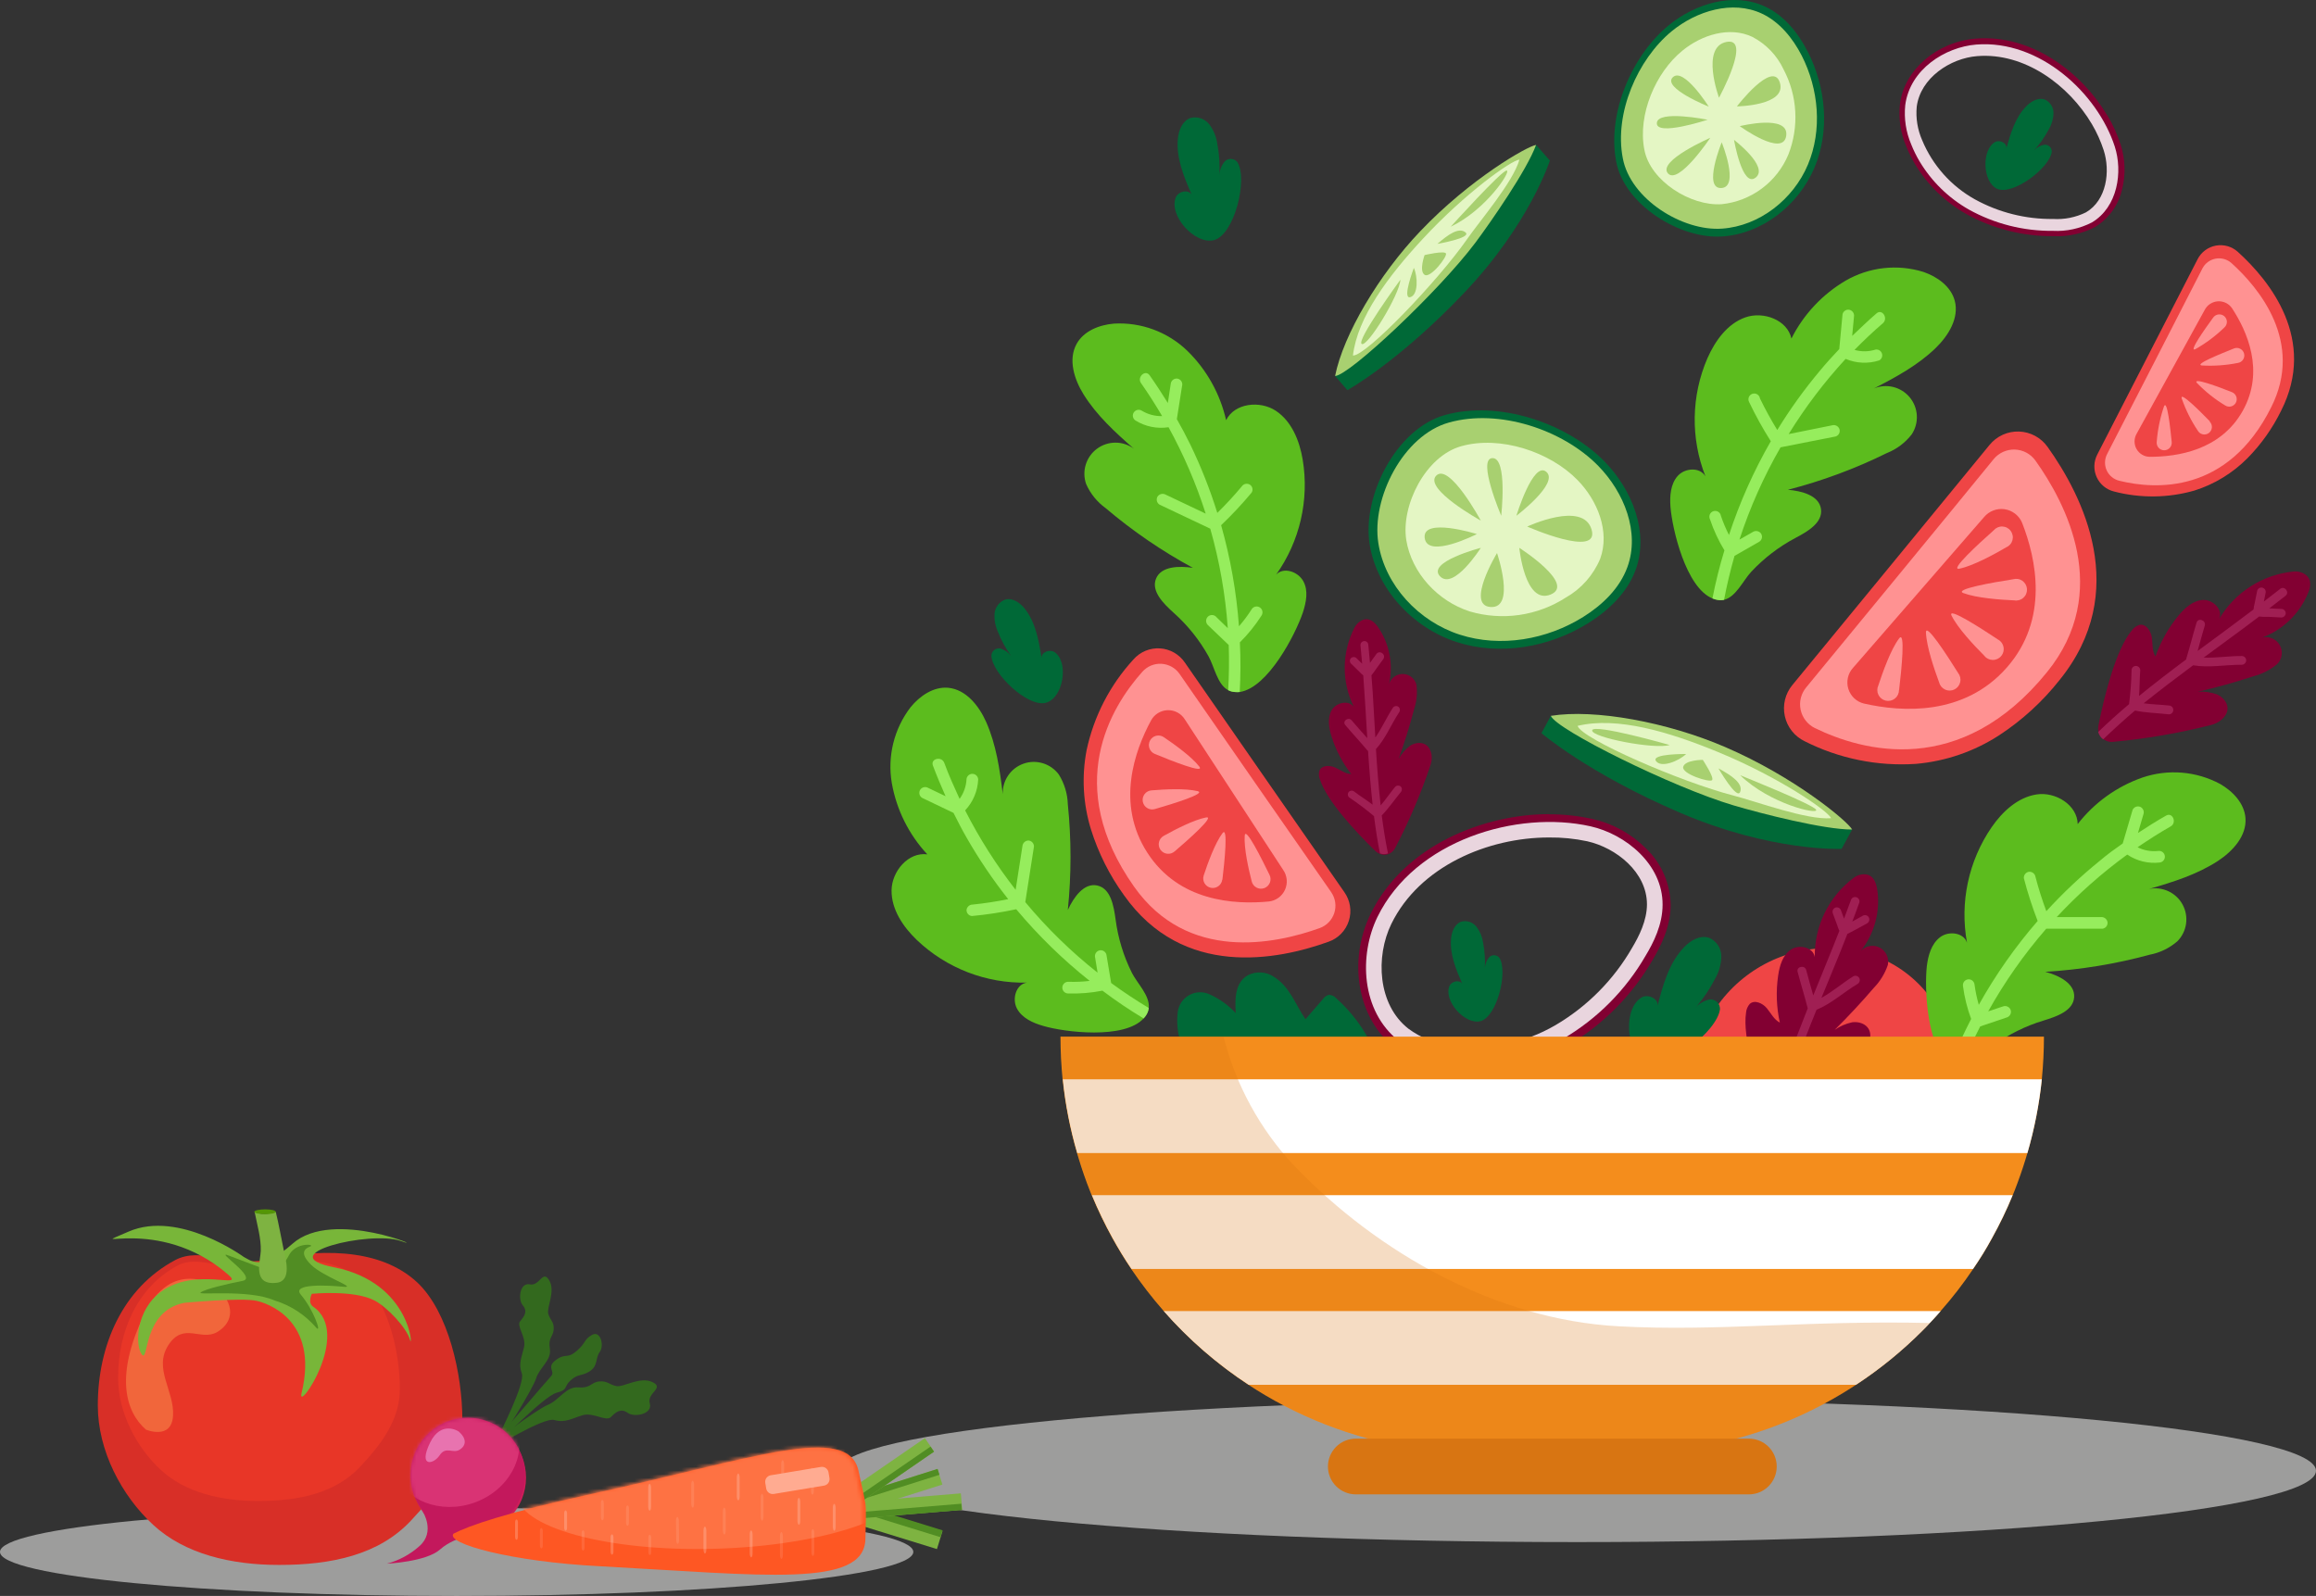 <svg width="637" height="439" viewBox="0 0 637 439" fill="none" xmlns="http://www.w3.org/2000/svg">
<rect x="0" y="0" width="637" height="439" fill="#333333" stroke="none"/>
<g clip-path="url(#clip0_730_986)">
<path d="M433.768 424.189C546.01 424.189 637 415.405 637 404.569C637 393.734 546.01 384.95 433.768 384.95C321.526 384.95 230.536 393.734 230.536 404.569C230.536 415.405 321.526 424.189 433.768 424.189Z" fill="#9D9D9C"/>
<path d="M465.773 303.472C464.907 297.072 465.701 290.558 468.079 284.555C470.457 278.551 474.338 273.261 479.349 269.193C484.36 265.124 490.333 262.414 496.693 261.323C503.054 260.232 509.588 260.797 515.667 262.964C527.603 267.234 537.451 279.298 535.824 291.9" fill="#EF4545"/>
<path d="M451.688 274.267C453.478 273.46 456.164 274.73 455.895 276.671C457.387 270.907 459.058 264.875 463.176 260.56C464.997 258.664 467.653 257.096 470.174 258.007C471.151 258.45 471.98 259.167 472.559 260.07C473.139 260.973 473.445 262.025 473.442 263.098C473.394 265.251 472.804 267.357 471.726 269.22C470.261 272.094 468.442 274.773 466.31 277.193C467.335 276.051 468.691 275.258 470.189 274.924C470.558 274.883 470.932 274.922 471.284 275.038C471.637 275.154 471.961 275.344 472.234 275.596C472.507 275.848 472.722 276.156 472.866 276.498C473.011 276.841 473.08 277.21 473.069 277.581C472.338 283.748 458.581 294.498 452.657 291.885C447.092 289.437 446.331 277.148 451.688 274.267Z" fill="#006937"/>
<path d="M332.025 299.306C328.648 295.536 326.106 291.094 324.565 286.271C323.832 283.712 323.614 281.032 323.924 278.388C324.044 277.435 324.384 276.524 324.915 275.725C325.446 274.926 326.154 274.26 326.985 273.78C327.815 273.3 328.746 273.019 329.703 272.958C330.66 272.898 331.618 273.059 332.503 273.431C335.297 274.66 337.811 276.449 339.889 278.686C339.62 274.819 339.65 270.205 343.275 268.235C344.377 267.68 345.605 267.426 346.836 267.496C348.067 267.567 349.257 267.961 350.288 268.638C354.764 271.37 356.256 276.297 359.061 280.359L363.881 274.804C364.261 274.239 364.834 273.83 365.492 273.655C365.881 273.661 366.264 273.749 366.616 273.914C366.968 274.078 367.282 274.316 367.536 274.61C373.743 280.169 378.167 287.442 380.248 295.513" fill="#006937"/>
<path d="M519.233 265.443C518.436 267.792 517.126 269.934 515.398 271.713C511.986 275.695 508.395 279.552 504.626 283.285C506.067 282.288 507.689 281.583 509.4 281.21C512.086 280.821 515.368 282.464 514.16 286.465C513.815 287.526 513.222 288.489 512.429 289.272C506.049 295.795 499.175 301.815 491.869 307.279C491.219 307.76 490.438 308.031 489.631 308.055H489.213C488.379 307.971 487.599 307.602 487.004 307.01C486.574 306.585 486.234 306.077 486.005 305.517C483.021 297.559 479.246 285.122 480.231 278.641C480.287 277.711 480.655 276.828 481.275 276.133C482.633 274.953 484.796 275.954 485.945 277.328C487.094 278.701 487.915 280.463 489.526 281.284C488.597 277.047 488.44 272.677 489.064 268.384C489.451 265.681 490.302 262.755 492.57 261.217C494.838 259.679 498.732 260.56 499.135 263.263C499.077 259.066 500.005 254.915 501.845 251.144C503.685 247.373 506.386 244.088 509.728 241.553C510.648 240.816 511.804 240.439 512.981 240.493C515.294 240.687 515.965 242.732 516.308 244.584C516.763 247.565 516.6 250.607 515.83 253.523C515.06 256.438 513.699 259.164 511.832 261.531C512.484 260.839 513.344 260.38 514.281 260.224C515.218 260.069 516.18 260.225 517.02 260.669C517.86 261.113 518.531 261.82 518.931 262.682C519.33 263.544 519.436 264.514 519.233 265.443Z" fill="#820032"/>
<path d="M513.518 254.005L510.534 255.633L509.042 256.424L508.117 256.887L506.147 261.874C504.447 266.085 502.701 270.28 500.97 274.491C504.059 272.774 506.774 270.4 509.803 268.518C510.093 268.384 510.423 268.368 510.724 268.474C511.025 268.58 511.273 268.799 511.414 269.086C511.541 269.376 511.553 269.704 511.448 270.004C511.343 270.303 511.128 270.551 510.847 270.698C507.058 272.953 503.745 276.073 499.627 277.761C497.464 283.076 495.375 288.421 493.495 293.841C495.673 292.886 497.747 291.661 499.896 290.661C500.183 290.535 500.508 290.525 500.802 290.634C501.096 290.743 501.337 290.962 501.472 291.245C501.608 291.528 501.628 291.853 501.529 292.151C501.43 292.448 501.219 292.696 500.94 292.841C498.105 294.155 495.435 295.738 492.495 296.798C491.252 300.53 490.138 304.308 489.153 308.13C488.319 308.045 487.539 307.677 486.945 307.085C487.9 303.397 488.989 299.769 490.197 296.141C488.902 293.267 487.453 290.466 485.856 287.749C485.716 287.462 485.696 287.131 485.799 286.829C485.903 286.527 486.122 286.278 486.408 286.137C486.697 286.002 487.028 285.987 487.329 286.093C487.63 286.199 487.877 286.418 488.019 286.704C489.049 288.765 490.332 290.721 491.361 292.796C493.182 287.63 495.151 282.509 497.18 277.432C497.18 277.432 497.18 277.342 497.18 277.283C496.33 273.938 495.285 270.654 494.42 267.324C494.032 265.831 496.419 265.368 496.792 266.861C497.389 269.19 498.075 271.49 498.732 273.819C501.134 267.846 503.581 261.993 505.909 256.051C505.662 255.536 505.458 255.002 505.297 254.453L504.133 251.318C504.006 251.027 503.994 250.699 504.1 250.4C504.205 250.101 504.419 249.853 504.7 249.705C504.987 249.572 505.316 249.556 505.614 249.662C505.913 249.768 506.158 249.988 506.297 250.273C506.61 251.079 506.894 251.885 507.192 252.691C507.863 250.945 508.52 249.183 509.147 247.421C509.28 247.154 509.507 246.946 509.784 246.837C510.061 246.727 510.368 246.724 510.648 246.828C510.927 246.931 511.158 247.135 511.297 247.398C511.436 247.662 511.472 247.968 511.399 248.257C510.788 250.004 510.116 251.751 509.46 253.498L512.444 251.841C512.731 251.707 513.06 251.691 513.358 251.797C513.657 251.903 513.902 252.123 514.04 252.408C514.17 252.691 514.188 253.013 514.091 253.309C513.995 253.605 513.79 253.854 513.518 254.005Z" fill="#A01F53"/>
<path d="M314.539 280.15C314.853 279.819 315.128 279.453 315.359 279.06C315.686 278.513 315.889 277.901 315.956 277.268C316.329 273.893 312.778 270.504 311.316 267.593C309.021 262.993 307.508 258.043 306.84 252.945C306.332 249.198 305.512 244.405 301.811 243.584C298.111 242.762 295.306 246.853 293.695 250.303C294.687 240.633 294.687 230.887 293.695 221.217C293.605 218.33 292.755 215.518 291.233 213.065C290.148 211.589 288.618 210.501 286.868 209.961C285.119 209.421 283.243 209.457 281.515 210.064C279.788 210.671 278.301 211.816 277.273 213.332C276.245 214.848 275.73 216.654 275.805 218.485C274.999 211.691 274 204.868 271.254 198.627C269.255 194.147 265.719 189.668 260.81 189.19C256.766 188.832 253.007 191.4 250.44 194.55C248.189 197.491 246.569 200.866 245.683 204.464C244.798 208.061 244.665 211.803 245.293 215.454C246.597 222.777 249.985 229.569 255.051 235.013C249.843 234.297 245.278 239.657 245.218 244.912C245.158 250.168 248.381 254.931 252.171 258.574C260.314 266.328 271.192 270.542 282.43 270.295C279.446 270.728 278.297 274.774 279.699 277.417C281.102 280.06 284.086 281.389 286.951 282.21C292.785 283.942 309.212 285.973 314.539 280.15Z" fill="#5CBC1E"/>
<path d="M314.539 280.15C314.853 279.819 315.128 279.453 315.359 279.06C315.686 278.513 315.889 277.901 315.956 277.268C312.405 275.138 308.958 272.848 305.616 270.4C305.168 267.802 304.751 265.219 304.318 262.621C304.269 262.416 304.18 262.223 304.057 262.052C303.933 261.881 303.777 261.737 303.598 261.627C303.418 261.516 303.219 261.443 303.011 261.41C302.803 261.376 302.591 261.385 302.386 261.434C302.181 261.483 301.988 261.572 301.817 261.695C301.647 261.819 301.503 261.975 301.393 262.155C301.282 262.334 301.209 262.534 301.176 262.742C301.142 262.95 301.151 263.162 301.2 263.367C301.423 264.756 301.662 266.174 301.886 267.563C294.603 261.799 287.938 255.294 281.997 248.152C282.788 243.061 283.593 237.97 284.384 232.863C284.393 232.449 284.244 232.046 283.967 231.738C283.689 231.43 283.305 231.24 282.892 231.206C282.478 231.203 282.078 231.355 281.77 231.631C281.461 231.907 281.265 232.287 281.221 232.699C280.609 236.715 279.983 240.747 279.341 244.763C274.025 237.942 269.373 230.628 265.45 222.919C267.632 220.601 268.908 217.575 269.046 214.394C269.025 213.991 268.855 213.611 268.568 213.328C268.281 213.046 267.899 212.88 267.497 212.865C267.094 212.85 266.701 212.987 266.394 213.248C266.087 213.508 265.889 213.874 265.838 214.274C265.75 216.248 265.086 218.153 263.928 219.754C262.436 216.499 260.944 213.214 259.721 209.855C259.005 207.929 255.871 208.66 256.587 210.586C257.662 213.438 258.84 216.245 260.079 219.022L255.304 216.738C254.938 216.519 254.502 216.451 254.087 216.549C253.672 216.646 253.311 216.901 253.081 217.26C252.861 217.625 252.793 218.062 252.894 218.476C252.995 218.89 253.255 219.248 253.618 219.47L262.257 223.606C263.421 225.95 264.615 228.265 265.928 230.534C269.298 236.406 273.098 242.021 277.297 247.331C274.061 247.993 270.795 248.491 267.509 248.824C267.095 248.822 266.695 248.973 266.387 249.249C266.078 249.525 265.882 249.906 265.838 250.318C265.825 250.733 265.974 251.137 266.252 251.446C266.53 251.755 266.916 251.944 267.33 251.975C271.422 251.593 275.487 250.97 279.505 250.109C285.555 257.345 292.324 263.949 299.708 269.817C297.812 270.045 295.902 270.13 293.993 270.071C293.771 270.044 293.545 270.063 293.331 270.127C293.116 270.192 292.918 270.3 292.748 270.446C292.578 270.592 292.44 270.771 292.343 270.973C292.246 271.175 292.192 271.395 292.185 271.619C292.177 271.843 292.217 272.066 292.3 272.274C292.384 272.482 292.51 272.67 292.67 272.826C292.831 272.983 293.022 273.104 293.231 273.182C293.441 273.261 293.665 273.294 293.889 273.281C297.016 273.374 300.144 273.113 303.214 272.505C306.852 275.25 310.632 277.802 314.539 280.15Z" fill="#96ED5D"/>
<path d="M470.995 164.614C471.41 164.795 471.846 164.925 472.293 165.002C472.918 165.13 473.563 165.13 474.188 165.002C477.485 164.181 479.44 159.672 481.648 157.298C485.159 153.541 489.268 150.393 493.808 147.981C497.165 146.219 501.373 143.785 500.851 140.023C500.329 136.26 495.539 135.051 491.749 134.722C501.155 132.303 510.286 128.916 518.994 124.614C521.679 123.547 524.029 121.779 525.798 119.493C526.814 117.961 527.311 116.143 527.214 114.308C527.117 112.472 526.432 110.716 525.26 109.301C524.088 107.885 522.492 106.885 520.708 106.448C518.923 106.011 517.046 106.161 515.353 106.876C521.426 103.77 527.499 100.47 532.393 95.737C535.929 92.303 538.913 87.436 537.63 82.688C536.57 78.776 532.855 76.118 529.035 74.804C525.497 73.704 521.77 73.348 518.088 73.759C514.406 74.171 510.848 75.34 507.64 77.193C501.236 80.954 496.055 86.487 492.719 93.124C491.6 87.988 485.005 85.554 480.052 87.301C475.098 89.048 471.741 93.737 469.607 98.559C465.146 108.888 464.953 120.564 469.07 131.034C467.578 128.421 463.43 128.69 461.446 130.915C459.461 133.14 459.238 136.409 459.446 139.381C459.924 145.502 463.684 161.628 470.995 164.614Z" fill="#5CBC1E"/>
<path d="M470.995 164.614C471.41 164.795 471.846 164.925 472.293 165.002C472.918 165.13 473.563 165.13 474.188 165.002C474.964 160.931 475.924 156.899 477.067 152.908C479.335 151.594 481.613 150.29 483.901 148.996C484.256 148.761 484.504 148.396 484.59 147.979C484.677 147.562 484.595 147.128 484.363 146.771C484.119 146.424 483.75 146.183 483.334 146.1C482.917 146.017 482.485 146.097 482.125 146.323L478.425 148.429C481.309 139.6 485.099 131.093 489.735 123.046L504.894 120.06C505.299 119.927 505.635 119.638 505.828 119.257C506.021 118.877 506.055 118.435 505.924 118.029C505.781 117.631 505.491 117.302 505.114 117.11C504.736 116.919 504.3 116.879 503.894 116.999L491.958 119.403C496.508 112.024 501.754 105.099 507.625 98.723C510.554 99.963 513.831 100.111 516.86 99.142C517.189 98.963 517.445 98.674 517.583 98.326C517.721 97.978 517.732 97.592 517.615 97.237C517.498 96.881 517.259 96.578 516.941 96.38C516.623 96.183 516.246 96.103 515.876 96.155C513.992 96.759 511.972 96.79 510.072 96.245C512.578 93.692 515.189 91.213 517.905 88.884C519.397 87.555 517.681 84.853 516.129 86.196C513.817 88.197 511.653 90.272 509.43 92.393L509.922 87.122C509.999 86.703 509.911 86.272 509.678 85.916C509.444 85.56 509.083 85.308 508.669 85.211C508.252 85.127 507.818 85.212 507.463 85.447C507.108 85.682 506.86 86.048 506.774 86.465L505.879 96.021C504.088 97.917 502.328 99.843 500.657 101.859C496.309 107.03 492.354 112.52 488.825 118.283C487.093 115.468 485.504 112.568 484.065 109.593C484.03 109.363 483.944 109.144 483.815 108.95C483.686 108.757 483.516 108.594 483.318 108.473C483.119 108.352 482.897 108.276 482.666 108.25C482.435 108.224 482.201 108.249 481.98 108.323C481.76 108.397 481.558 108.518 481.389 108.678C481.221 108.838 481.089 109.033 481.003 109.249C480.918 109.465 480.88 109.698 480.894 109.93C480.907 110.162 480.971 110.389 481.081 110.593C482.853 114.303 484.846 117.903 487.049 121.374C482.344 129.553 478.489 138.193 475.546 147.159C474.677 145.459 473.934 143.698 473.322 141.889C473.287 141.659 473.201 141.44 473.072 141.246C472.943 141.053 472.774 140.89 472.575 140.769C472.377 140.648 472.154 140.571 471.923 140.545C471.692 140.519 471.458 140.544 471.237 140.618C471.017 140.692 470.815 140.813 470.647 140.973C470.478 141.133 470.346 141.328 470.26 141.545C470.175 141.761 470.137 141.993 470.151 142.226C470.164 142.458 470.228 142.684 470.338 142.889C471.331 145.861 472.658 148.712 474.292 151.385C472.963 155.734 471.863 160.15 470.995 164.614Z" fill="#96ED5D"/>
<path d="M340.978 190.355C340.526 190.4 340.071 190.4 339.62 190.355C338.984 190.317 338.363 190.144 337.8 189.847C334.816 188.264 333.995 183.412 332.413 180.56C329.918 176.073 326.691 172.036 322.864 168.615C320.044 166.077 316.553 162.643 317.955 159.179C319.358 155.715 324.326 155.64 328.086 156.193C319.542 151.565 311.501 146.061 304.094 139.769C301.753 138.079 299.905 135.796 298.738 133.154C298.131 131.428 298.094 129.552 298.631 127.803C299.168 126.054 300.251 124.523 301.722 123.435C303.193 122.347 304.974 121.76 306.802 121.76C308.631 121.76 310.412 122.347 311.883 123.434C306.735 118.955 301.647 114.282 298.037 108.503C295.44 104.323 293.725 98.873 296.127 94.573C298.096 91.034 302.334 89.362 306.377 89.018C310.072 88.805 313.771 89.357 317.243 90.642C320.714 91.927 323.883 93.916 326.55 96.484C331.877 101.685 335.587 108.317 337.233 115.581C339.56 110.862 346.558 110.101 350.93 113.012C355.301 115.924 357.435 121.269 358.3 126.45C360.133 137.551 357.499 148.926 350.974 158.089C352.974 155.894 356.943 157.178 358.435 159.821C359.927 162.464 359.255 165.689 358.33 168.526C356.316 174.483 348.751 189.205 340.978 190.355Z" fill="#5CBC1E"/>
<path d="M340.978 190.355C340.526 190.4 340.071 190.4 339.62 190.355C338.984 190.317 338.363 190.144 337.8 189.847C338.038 185.711 338.098 181.56 337.949 177.424L332.249 171.975C332.085 171.823 331.954 171.639 331.865 171.434C331.775 171.23 331.729 171.008 331.73 170.785C331.731 170.561 331.778 170.34 331.868 170.136C331.959 169.931 332.091 169.748 332.256 169.598C332.421 169.447 332.615 169.332 332.827 169.261C333.039 169.19 333.263 169.163 333.485 169.183C333.708 169.203 333.924 169.269 334.119 169.377C334.315 169.485 334.486 169.632 334.622 169.81L337.695 172.796C337.038 163.531 335.423 154.359 332.876 145.428L318.895 138.798C318.539 138.565 318.287 138.203 318.193 137.788C318.098 137.373 318.168 136.938 318.388 136.573C318.628 136.226 318.989 135.98 319.401 135.886C319.813 135.792 320.244 135.856 320.611 136.066L331.623 141.292C328.991 133.056 325.568 125.096 321.402 117.521C318.256 118.004 315.041 117.354 312.33 115.685C312.152 115.573 311.998 115.428 311.876 115.256C311.754 115.084 311.667 114.89 311.619 114.685C311.524 114.271 311.598 113.836 311.823 113.475C312.049 113.115 312.408 112.859 312.822 112.764C313.236 112.668 313.671 112.742 314.031 112.968C315.72 113.993 317.667 114.511 319.641 114.461C317.821 111.355 315.896 108.339 313.837 105.398C312.644 103.74 315.016 101.545 316.195 103.233C317.955 105.726 319.612 108.279 321.208 110.862C321.462 109.115 321.73 107.368 321.999 105.622C322.037 105.204 322.232 104.818 322.546 104.54C322.859 104.263 323.267 104.115 323.685 104.128C324.102 104.159 324.49 104.351 324.769 104.663C325.047 104.975 325.194 105.383 325.177 105.801C324.699 108.966 324.202 112.131 323.685 115.297C324.968 117.566 326.206 119.866 327.355 122.225C330.305 128.317 332.798 134.621 334.816 141.083C337.173 138.768 339.426 136.335 341.53 133.811C341.765 133.458 342.127 133.208 342.54 133.114C342.954 133.019 343.388 133.087 343.753 133.304C343.931 133.416 344.084 133.562 344.205 133.734C344.326 133.907 344.412 134.101 344.458 134.306C344.504 134.511 344.508 134.724 344.472 134.931C344.435 135.138 344.358 135.336 344.245 135.513C341.625 138.658 338.825 141.65 335.86 144.472C338.433 153.549 340.078 162.864 340.769 172.273C342.028 170.835 343.175 169.303 344.201 167.689C344.304 167.492 344.447 167.318 344.621 167.179C344.794 167.04 344.995 166.938 345.21 166.88C345.425 166.822 345.65 166.81 345.87 166.843C346.09 166.877 346.301 166.955 346.489 167.074C346.677 167.193 346.839 167.35 346.963 167.535C347.088 167.719 347.173 167.928 347.213 168.147C347.253 168.366 347.248 168.591 347.196 168.808C347.145 169.025 347.05 169.229 346.916 169.407C345.229 172.048 343.253 174.492 341.022 176.693C341.247 181.244 341.232 185.805 340.978 190.355Z" fill="#96ED5D"/>
<path d="M536.436 292.722C536.816 292.972 537.221 293.182 537.644 293.349C538.238 293.58 538.873 293.687 539.51 293.662C542.897 293.483 545.672 289.437 548.313 287.525C552.481 284.516 557.12 282.221 562.039 280.732C565.665 279.627 570.261 278.059 570.484 274.267C570.708 270.474 566.217 268.294 562.547 267.324C572.247 266.746 581.862 265.17 591.239 262.621C594.074 262.082 596.716 260.799 598.893 258.903C600.176 257.596 601.005 255.911 601.26 254.097C601.514 252.283 601.18 250.435 600.306 248.825C599.433 247.215 598.066 245.928 596.406 245.154C594.747 244.38 592.884 244.159 591.09 244.524C597.655 242.643 604.25 240.568 609.964 236.865C614.082 234.177 617.961 229.967 617.603 225.054C617.305 221.008 614.172 217.693 610.665 215.663C607.402 213.908 603.813 212.846 600.121 212.543C596.429 212.24 592.715 212.702 589.21 213.901C582.186 216.364 576.021 220.801 571.454 226.682C571.35 221.411 565.337 217.723 560.145 218.53C554.952 219.336 550.745 223.248 547.761 227.578C541.408 236.857 538.984 248.274 541.017 259.336C540.136 256.499 535.929 255.976 533.556 257.843C531.184 259.709 530.333 262.8 529.96 265.756C529.289 271.833 529.901 288.347 536.436 292.722Z" fill="#5CBC1E"/>
<path d="M536.436 292.721C536.816 292.972 537.221 293.182 537.645 293.348C538.238 293.58 538.873 293.687 539.51 293.662C541.002 289.81 542.747 286.032 544.642 282.344L552.103 279.821C552.495 279.659 552.807 279.348 552.972 278.957C553.137 278.566 553.141 278.125 552.983 277.731C552.815 277.34 552.501 277.029 552.109 276.865C551.716 276.7 551.275 276.695 550.879 276.85L546.836 278.208C551.361 270.099 556.711 262.478 562.8 255.469H578.273C578.693 255.413 579.075 255.193 579.335 254.858C579.594 254.522 579.711 254.098 579.661 253.677C579.598 253.258 579.377 252.88 579.044 252.619C578.711 252.358 578.291 252.234 577.87 252.273H565.68C571.578 245.929 578.073 240.169 585.077 235.073C587.704 236.848 590.88 237.621 594.029 237.253C594.45 237.201 594.834 236.984 595.096 236.65C595.358 236.315 595.476 235.89 595.424 235.469C595.373 235.047 595.156 234.663 594.822 234.401C594.487 234.139 594.063 234.021 593.641 234.073C591.678 234.296 589.693 233.944 587.927 233.057C590.911 231.027 593.895 229.101 597.028 227.324C598.804 226.323 597.58 223.337 595.79 224.338C593.149 225.831 590.582 227.458 588.031 229.13C588.538 227.443 589.031 225.741 589.523 224.039C589.674 223.642 589.667 223.202 589.503 222.811C589.339 222.419 589.031 222.105 588.643 221.934C588.25 221.779 587.813 221.782 587.423 221.944C587.034 222.105 586.722 222.412 586.554 222.8C585.659 225.875 584.754 228.946 583.838 232.012C581.72 233.505 579.616 234.998 577.602 236.73C572.334 240.989 567.396 245.641 562.83 250.646C561.681 247.555 560.667 244.39 559.846 241.21C559.783 240.788 559.561 240.407 559.224 240.146C558.888 239.885 558.464 239.763 558.041 239.806C557.624 239.869 557.247 240.09 556.989 240.424C556.73 240.757 556.61 241.178 556.653 241.598C557.691 245.579 558.956 249.497 560.443 253.334C554.271 260.447 548.846 268.177 544.254 276.402C543.723 274.562 543.329 272.686 543.076 270.788C543.022 270.366 542.804 269.983 542.468 269.722C542.132 269.462 541.707 269.346 541.285 269.399C540.864 269.453 540.481 269.671 540.221 270.007C539.96 270.343 539.844 270.769 539.898 271.191C540.302 274.297 541.058 277.348 542.151 280.284C540.062 284.355 538.157 288.501 536.436 292.721Z" fill="#96ED5D"/>
<path d="M563.159 122.911C562.262 121.654 561.088 120.62 559.727 119.89C558.366 119.161 556.856 118.755 555.313 118.704C553.77 118.654 552.236 118.96 550.83 119.599C549.425 120.238 548.185 121.193 547.209 122.389C534.496 137.917 505.043 173.766 492.958 188.458C491.993 189.632 491.307 191.01 490.951 192.488C490.595 193.965 490.579 195.504 490.904 196.989C491.228 198.474 491.885 199.866 492.825 201.06C493.765 202.254 494.963 203.219 496.33 203.882C505.792 208.671 516.366 210.826 526.947 210.123C535.121 209.416 542.996 206.709 549.879 202.24C556.191 198.105 561.794 192.978 566.471 187.055C586.151 162.762 572.842 136.439 563.159 122.911Z" fill="#EF4545"/>
<path d="M548.372 126.256C536.436 140.918 508.535 174.782 496.792 189.071C496.086 189.914 495.581 190.907 495.314 191.974C495.047 193.041 495.026 194.155 495.251 195.231C495.477 196.308 495.943 197.319 496.616 198.189C497.289 199.059 498.15 199.765 499.135 200.254C512.16 206.615 539.226 214.244 563.039 184.86C580.944 162.762 568.261 138.485 559.787 126.629C559.137 125.741 558.294 125.011 557.321 124.497C556.348 123.983 555.27 123.697 554.17 123.661C553.07 123.625 551.977 123.84 550.972 124.289C549.968 124.739 549.079 125.412 548.372 126.256Z" fill="#FF9292"/>
<path d="M545.731 142.203L509.699 183.666C508.99 184.43 508.494 185.367 508.259 186.383C508.025 187.399 508.06 188.459 508.362 189.457C508.663 190.455 509.221 191.357 509.979 192.072C510.737 192.788 511.669 193.292 512.683 193.535C523.127 195.894 540.181 196.984 551.924 183.666C563.666 170.347 560.055 153.684 556.131 143.725C555.71 142.761 555.051 141.92 554.215 141.282C553.379 140.643 552.394 140.228 551.354 140.075C550.313 139.923 549.251 140.038 548.267 140.41C547.284 140.783 546.411 141.399 545.731 142.203Z" fill="#EF4545"/>
<path d="M538.555 185.099C535.571 180.321 529.602 171.079 529.722 174.006C529.871 177.813 531.96 183.979 533.332 187.682C533.439 188.117 533.641 188.522 533.925 188.868C534.208 189.213 534.566 189.491 534.971 189.68C535.376 189.869 535.819 189.964 536.266 189.959C536.713 189.954 537.153 189.848 537.554 189.65C537.954 189.452 538.305 189.166 538.581 188.814C538.856 188.462 539.049 188.052 539.145 187.615C539.242 187.178 539.238 186.725 539.136 186.29C539.034 185.854 538.835 185.447 538.555 185.099Z" fill="#FF9292"/>
<path d="M553.684 159.343C548.134 160.209 537.271 162.105 540.032 163.151C543.598 164.494 550.088 164.972 554.027 165.151C554.47 165.227 554.924 165.201 555.355 165.077C555.787 164.952 556.185 164.731 556.519 164.431C556.854 164.131 557.116 163.76 557.287 163.344C557.458 162.929 557.533 162.48 557.507 162.031C557.48 161.582 557.353 161.146 557.134 160.753C556.915 160.361 556.611 160.023 556.244 159.764C555.876 159.506 555.455 159.334 555.012 159.261C554.569 159.188 554.115 159.216 553.684 159.343Z" fill="#FF9292"/>
<path d="M548.372 145.86C544.165 149.593 536.063 157.029 538.928 156.432C542.658 155.655 548.387 152.55 551.789 150.564C552.204 150.389 552.573 150.123 552.871 149.785C553.168 149.448 553.385 149.047 553.506 148.613C553.627 148.18 553.648 147.725 553.568 147.282C553.489 146.839 553.31 146.42 553.045 146.056C552.781 145.691 552.438 145.392 552.041 145.179C551.645 144.967 551.205 144.847 550.756 144.828C550.306 144.809 549.859 144.892 549.446 145.071C549.033 145.25 548.666 145.52 548.372 145.86Z" fill="#FF9292"/>
<path d="M549.402 175.827C544.717 172.721 535.466 166.764 536.779 169.377C538.48 172.796 542.941 177.544 545.731 180.336C546.002 180.698 546.352 180.994 546.754 181.201C547.156 181.408 547.599 181.521 548.051 181.532C548.503 181.542 548.952 181.45 549.363 181.262C549.774 181.073 550.137 180.794 550.424 180.444C550.711 180.095 550.916 179.685 551.021 179.245C551.127 178.806 551.132 178.348 551.035 177.906C550.938 177.464 550.742 177.05 550.461 176.695C550.181 176.34 549.824 176.053 549.417 175.857L549.402 175.827Z" fill="#FF9292"/>
<path d="M522.336 189.802C522.993 184.218 524.112 173.274 522.336 175.618C520.068 178.604 517.86 184.801 516.622 188.548C516.431 188.954 516.334 189.397 516.338 189.845C516.342 190.293 516.447 190.735 516.645 191.137C516.842 191.539 517.128 191.891 517.48 192.168C517.833 192.444 518.242 192.638 518.68 192.735C519.117 192.831 519.57 192.828 520.006 192.725C520.442 192.622 520.849 192.423 521.198 192.141C521.546 191.86 521.826 191.503 522.018 191.098C522.21 190.693 522.309 190.25 522.306 189.802H522.336Z" fill="#FF9292"/>
<path d="M365.403 259.052C366.715 258.594 367.903 257.837 368.873 256.84C369.842 255.843 370.566 254.633 370.987 253.308C371.409 251.982 371.516 250.576 371.3 249.202C371.084 247.828 370.552 246.523 369.744 245.39C359.434 230.594 335.651 196.312 325.893 182.262C325.124 181.129 324.106 180.188 322.917 179.51C321.728 178.832 320.399 178.436 319.033 178.353C317.667 178.269 316.3 178.5 315.038 179.027C313.775 179.555 312.65 180.365 311.748 181.396C305.297 188.42 300.846 197.046 298.857 206.376C297.471 213.626 297.886 221.107 300.066 228.16C302.094 234.638 305.158 240.744 309.137 246.241C325.311 269.22 351.332 264.129 365.403 259.052Z" fill="#EF4545"/>
<path d="M366.134 245.405C356.39 231.43 333.92 199.119 324.446 185.398C323.884 184.585 323.146 183.91 322.285 183.424C321.425 182.939 320.466 182.655 319.48 182.595C318.495 182.534 317.508 182.699 316.595 183.076C315.682 183.453 314.867 184.032 314.21 184.771C305.512 194.491 292.307 216.051 311.883 243.852C326.594 264.756 350.676 259.724 362.985 255.289C363.928 254.949 364.78 254.397 365.475 253.674C366.17 252.952 366.69 252.079 366.994 251.124C367.298 250.168 367.379 249.156 367.23 248.164C367.081 247.172 366.706 246.229 366.134 245.405Z" fill="#FF9292"/>
<path d="M352.914 239.269L325.893 197.91C325.401 197.109 324.707 196.451 323.882 196.003C323.056 195.554 322.128 195.33 321.188 195.353C320.249 195.375 319.332 195.644 318.53 196.132C317.727 196.62 317.066 197.31 316.613 198.134C312.032 206.585 306.899 221.097 315.553 234.535C324.207 247.973 339.426 248.899 349.05 247.973C350.001 247.856 350.906 247.494 351.676 246.924C352.446 246.353 353.055 245.592 353.444 244.716C353.833 243.839 353.989 242.877 353.896 241.922C353.803 240.968 353.465 240.053 352.914 239.269Z" fill="#EF4545"/>
<path d="M317.657 222.546C322.506 221.143 331.951 218.246 329.399 217.619C326.072 216.813 320.238 217.111 316.702 217.41C316.334 217.437 315.976 217.542 315.651 217.718C315.327 217.893 315.042 218.135 314.817 218.427C314.592 218.72 314.431 219.057 314.345 219.416C314.259 219.775 314.249 220.148 314.317 220.511C314.384 220.874 314.527 221.219 314.737 221.523C314.946 221.827 315.217 222.083 315.533 222.275C315.848 222.467 316.2 222.59 316.566 222.637C316.932 222.684 317.304 222.653 317.657 222.546Z" fill="#FF9292"/>
<path d="M336.218 241.956C336.815 236.939 337.829 227.025 336.218 229.205C334.174 231.952 332.175 237.462 331.07 240.821C330.957 241.17 330.917 241.538 330.954 241.903C330.991 242.268 331.104 242.62 331.285 242.939C331.467 243.257 331.713 243.534 332.008 243.752C332.302 243.97 332.639 244.123 332.997 244.203C333.355 244.282 333.725 244.286 334.084 244.214C334.443 244.141 334.783 243.995 335.082 243.783C335.381 243.572 335.633 243.3 335.821 242.985C336.009 242.671 336.129 242.32 336.173 241.956H336.218Z" fill="#FF9292"/>
<path d="M349.169 240.642C346.976 236.163 342.529 227.204 342.35 229.877C342.112 233.296 343.395 239.015 344.275 242.449C344.362 242.81 344.524 243.147 344.751 243.441C344.978 243.734 345.264 243.976 345.591 244.151C345.918 244.326 346.278 244.429 346.648 244.454C347.018 244.48 347.389 244.426 347.737 244.298C348.084 244.17 348.401 243.969 348.666 243.709C348.931 243.45 349.137 243.137 349.273 242.792C349.408 242.446 349.469 242.076 349.451 241.706C349.433 241.335 349.337 240.973 349.169 240.642Z" fill="#FF9292"/>
<path d="M323.073 234.207C326.908 230.922 334.308 224.368 331.727 224.86C328.37 225.502 323.178 228.19 320.074 229.922C319.749 230.098 319.465 230.341 319.241 230.635C319.016 230.929 318.856 231.266 318.771 231.626C318.686 231.986 318.678 232.36 318.747 232.723C318.816 233.086 318.961 233.431 319.172 233.734C319.383 234.037 319.656 234.293 319.973 234.484C320.289 234.674 320.643 234.796 321.009 234.84C321.376 234.885 321.748 234.852 322.101 234.743C322.454 234.633 322.78 234.451 323.058 234.207H323.073Z" fill="#FF9292"/>
<path d="M317.612 207.376C322.267 209.317 331.473 212.945 329.862 210.87C327.773 208.167 323.013 204.748 320.074 202.762C319.769 202.559 319.425 202.421 319.064 202.358C318.703 202.296 318.332 202.309 317.977 202.398C317.621 202.488 317.288 202.651 316.999 202.876C316.71 203.102 316.472 203.386 316.299 203.71C316.126 204.033 316.023 204.39 315.996 204.756C315.97 205.121 316.02 205.489 316.143 205.834C316.267 206.179 316.462 206.495 316.715 206.761C316.968 207.026 317.273 207.236 317.612 207.376Z" fill="#FF9292"/>
<path d="M615.514 69.295C614.709 68.56 613.745 68.021 612.697 67.719C611.649 67.418 610.546 67.363 609.473 67.558C608.401 67.753 607.387 68.193 606.513 68.844C605.638 69.495 604.924 70.339 604.429 71.31C597.968 83.942 582.973 113.117 576.826 125.062C576.335 126.016 576.067 127.068 576.041 128.141C576.016 129.214 576.234 130.278 576.679 131.254C577.125 132.23 577.786 133.092 578.612 133.776C579.439 134.459 580.409 134.946 581.451 135.2C588.702 137.092 596.328 137.005 603.533 134.946C609.08 133.203 614.115 130.127 618.2 125.987C621.941 122.185 625.044 117.803 627.391 113.012C637.358 93.378 624.228 77.178 615.514 69.295Z" fill="#EF4545"/>
<path d="M605.772 73.819C599.684 85.763 585.51 113.296 579.541 124.912C579.185 125.602 578.99 126.363 578.971 127.139C578.951 127.915 579.109 128.685 579.431 129.391C579.753 130.098 580.231 130.721 580.829 131.215C581.427 131.709 582.13 132.061 582.884 132.243C592.836 134.692 612.725 135.917 624.661 112.057C633.733 94.14 621.349 79.209 613.739 72.355C613.155 71.838 612.46 71.46 611.708 71.251C610.957 71.042 610.167 71.006 609.4 71.147C608.632 71.288 607.907 71.602 607.278 72.065C606.65 72.528 606.134 73.127 605.772 73.819Z" fill="#FF9292"/>
<path d="M606.368 85.286L587.673 119.298C587.3 119.935 587.101 120.657 587.094 121.395C587.087 122.132 587.273 122.859 587.634 123.502C587.994 124.145 588.517 124.682 589.149 125.061C589.782 125.439 590.502 125.645 591.239 125.659C598.789 125.659 610.755 123.942 616.872 112.968C622.99 101.993 618.006 91.049 613.888 84.763C613.455 84.138 612.867 83.636 612.182 83.307C611.497 82.978 610.738 82.833 609.98 82.886C609.222 82.938 608.49 83.187 607.857 83.608C607.224 84.029 606.711 84.607 606.368 85.286Z" fill="#EF4545"/>
<path d="M607.816 115.909C605.055 113.057 599.55 107.578 600.057 109.578C601.156 112.745 602.661 115.757 604.533 118.537C604.688 118.786 604.893 118.999 605.136 119.163C605.378 119.326 605.653 119.437 605.941 119.487C606.23 119.537 606.526 119.525 606.809 119.452C607.093 119.379 607.358 119.248 607.587 119.065C607.816 118.883 608.003 118.654 608.138 118.393C608.272 118.133 608.349 117.847 608.365 117.555C608.381 117.262 608.335 116.97 608.23 116.697C608.125 116.423 607.964 116.175 607.756 115.969L607.816 115.909Z" fill="#FF9292"/>
<path d="M614.425 95.857C610.725 97.35 603.519 100.217 605.563 100.53C608.901 100.725 612.251 100.489 615.53 99.828C615.819 99.783 616.095 99.677 616.341 99.518C616.586 99.358 616.795 99.148 616.954 98.902C617.112 98.656 617.217 98.379 617.261 98.089C617.305 97.799 617.287 97.504 617.209 97.222C617.13 96.939 616.993 96.677 616.806 96.451C616.619 96.226 616.386 96.043 616.123 95.914C615.86 95.785 615.573 95.713 615.28 95.704C614.988 95.694 614.696 95.746 614.425 95.857Z" fill="#FF9292"/>
<path d="M608.726 87.346C606.383 90.556 601.892 96.902 603.787 96.066C606.697 94.425 609.385 92.418 611.784 90.093C612.006 89.9 612.184 89.661 612.305 89.393C612.427 89.126 612.49 88.835 612.49 88.541C612.49 88.246 612.427 87.956 612.305 87.688C612.184 87.42 612.006 87.181 611.784 86.988C611.565 86.798 611.309 86.656 611.032 86.572C610.755 86.486 610.464 86.46 610.176 86.494C609.889 86.527 609.611 86.621 609.361 86.767C609.112 86.914 608.895 87.111 608.726 87.346Z" fill="#FF9292"/>
<path d="M613.918 107.891C610.233 106.398 602.952 103.725 604.235 105.323C606.557 107.732 609.185 109.826 612.053 111.549C612.295 111.699 612.566 111.798 612.848 111.838C613.13 111.878 613.417 111.859 613.691 111.783C613.966 111.706 614.221 111.573 614.442 111.393C614.662 111.213 614.843 110.988 614.972 110.734C615.102 110.481 615.177 110.202 615.193 109.918C615.21 109.633 615.168 109.349 615.068 109.081C614.969 108.814 614.816 108.57 614.618 108.366C614.42 108.161 614.182 107.999 613.918 107.891Z" fill="#FF9292"/>
<path d="M597.311 121.538C596.924 117.596 596.058 109.862 595.208 111.743C594.122 114.909 593.445 118.2 593.193 121.538C593.158 121.829 593.185 122.125 593.273 122.405C593.36 122.685 593.506 122.944 593.701 123.163C593.895 123.383 594.134 123.559 594.402 123.679C594.669 123.8 594.959 123.862 595.252 123.862C595.546 123.862 595.836 123.8 596.103 123.679C596.371 123.559 596.61 123.383 596.804 123.163C596.999 122.944 597.145 122.685 597.232 122.405C597.32 122.125 597.347 121.829 597.311 121.538Z" fill="#FF9292"/>
<path d="M426.547 196.909L509.415 228.175L506.52 233.505C506.52 233.505 487.273 234.386 462.013 223.531C436.752 212.677 423.965 201.672 423.965 201.672L426.547 196.909Z" fill="#006937"/>
<path d="M426.547 196.909C428.039 200.702 460.088 216.603 476.814 221.545C484.155 223.725 501.761 228.249 509.415 228.175C508.206 225.935 493.719 213.751 474.397 205.45C458.521 198.626 438.632 194.968 426.547 196.909Z" fill="#A8D070"/>
<path d="M433.902 199.672C435.036 203.24 462.251 215.095 476.784 218.843C483.155 220.485 496.912 225.607 503.641 225.069C502.701 222.979 489.123 213.677 472.532 206.869C458.954 201.255 444.72 197.059 433.902 199.672Z" fill="#E4F6C4"/>
<path d="M459.222 204.927C459.222 204.927 438.229 198.955 437.916 200.896C437.603 202.837 455.164 206.226 459.222 204.927Z" fill="#A8D070"/>
<path d="M478.634 213.259C478.634 213.259 498.986 221.381 499.523 222.77C500.06 224.158 486.781 221.157 478.634 213.259Z" fill="#A8D070"/>
<path d="M463.758 207.406C463.758 207.406 454.045 207.301 455.462 209.332C456.88 211.363 461.834 209.302 463.758 207.406Z" fill="#A8D070"/>
<path d="M472.651 211.363C472.651 211.363 477.739 220.172 478.619 217.843C479.499 215.513 476.306 213.348 472.651 211.363Z" fill="#A8D070"/>
<path d="M468.339 209.018C468.339 209.018 463.43 209.019 462.953 210.945C462.475 212.871 470.204 215.319 470.89 214.603C471.577 213.886 468.339 209.018 468.339 209.018Z" fill="#A8D070"/>
<path d="M367.208 103.427L422.488 39.836L426.278 44.181C426.278 44.181 420.698 61.65 402.674 80.597C384.65 99.545 370.595 107.324 370.595 107.324L367.208 103.427Z" fill="#006937"/>
<path d="M367.208 103.427C371.102 103.307 395.855 80.03 405.807 66.741C410.164 60.903 420.011 46.689 422.488 39.866C420.086 40.209 404.434 49.108 390.648 63.591C379.308 75.476 369.476 92.019 367.208 103.427Z" fill="#A8D070"/>
<path d="M372.117 97.798C375.668 97.962 395.243 77.581 403.45 65.875C407.016 60.724 416.147 50.138 417.908 43.912C415.729 44.046 402.987 53.109 391.379 65.651C381.8 75.969 373.355 87.286 372.117 97.798Z" fill="#E4F6C4"/>
<path d="M385.172 76.939C385.172 76.939 372.937 93.707 374.534 94.618C376.13 95.528 384.978 80.986 385.172 76.939Z" fill="#A8D070"/>
<path d="M399.003 62.367C399.003 62.367 412.984 46.898 414.386 46.913C415.789 46.928 408.761 57.723 399.003 62.367Z" fill="#A8D070"/>
<path d="M388.872 73.699C388.872 73.699 385.575 82.329 387.858 81.747C390.141 81.165 389.947 76.013 388.872 73.699Z" fill="#A8D070"/>
<path d="M395.348 67.085C395.348 67.085 404.882 65.442 403.077 63.934C401.271 62.426 398.317 64.487 395.348 67.085Z" fill="#A8D070"/>
<path d="M391.827 70.16C391.827 70.16 390.23 74.535 391.827 75.595C393.423 76.656 398.123 70.579 397.705 69.727C397.288 68.876 391.827 70.16 391.827 70.16Z" fill="#A8D070"/>
<path d="M376.697 149.623C378.652 162.12 388.634 172.691 400.57 176.588C412.507 180.485 426.218 178.081 436.931 171.348C442.556 167.824 447.629 162.941 449.897 156.685C453.598 146.458 448.927 134.737 441.333 126.958C430.889 116.297 412.178 110.041 397.422 114.162C383.949 117.939 374.638 136.514 376.697 149.623Z" fill="#006937"/>
<path d="M379.099 149.369C380.92 161.06 390.23 170.945 401.48 174.573C412.73 178.201 425.472 175.961 435.499 169.675C440.751 166.391 445.496 161.822 447.614 155.969C451.091 146.413 446.719 135.439 439.602 128.167C429.859 118.193 412.342 112.355 398.541 116.222C385.888 119.746 377.175 137.111 379.099 149.369Z" fill="#A8D070"/>
<path d="M386.784 148.548C388.276 157.641 395.452 165.345 404.211 168.182C408.641 169.485 413.299 169.818 417.869 169.159C422.439 168.499 426.813 166.862 430.695 164.36C434.93 161.948 438.246 158.199 440.124 153.699C442.84 146.234 439.423 137.708 433.888 132.049C426.308 124.285 412.671 119.731 401.928 122.732C392.065 125.48 385.292 139.037 386.784 148.548Z" fill="#E4F6C4"/>
<path d="M411.746 152.132C411.746 152.132 403.017 166.54 410 166.973C416.983 167.406 411.746 152.132 411.746 152.132Z" fill="#A8D070"/>
<path d="M417.878 150.698C417.878 150.698 419.37 166.391 426.457 163.554C433.544 160.717 417.878 150.698 417.878 150.698Z" fill="#A8D070"/>
<path d="M420.056 144.845C420.056 144.845 435.409 137.648 437.752 145.666C440.094 153.684 420.056 144.845 420.056 144.845Z" fill="#A8D070"/>
<path d="M417.072 141.874C417.072 141.874 428.919 132.915 425.308 129.795C421.698 126.674 417.072 141.874 417.072 141.874Z" fill="#A8D070"/>
<path d="M412.894 141.874C412.894 141.874 414.715 125.838 410.462 126.017C406.21 126.197 412.894 141.874 412.894 141.874Z" fill="#A8D070"/>
<path d="M407.284 143.203C407.284 143.203 398.645 127.212 395.035 130.825C391.424 134.438 407.284 143.203 407.284 143.203Z" fill="#A8D070"/>
<path d="M406.195 146.906C406.195 146.906 391.066 142.173 391.856 148.011C392.647 153.849 406.195 146.906 406.195 146.906Z" fill="#A8D070"/>
<path d="M407.284 150.698C407.284 150.698 392.289 154.58 396.064 158.522C399.839 162.464 407.284 150.698 407.284 150.698Z" fill="#A8D070"/>
<path d="M473.77 65.039C484.781 64.278 494.659 56.394 499.015 46.211C503.372 36.028 502.223 23.994 497.18 14.155C494.539 8.988 490.675 4.21 485.408 1.777C476.784 -2.225 466.25 0.97 458.909 7.003C448.853 15.274 442.019 31.116 444.496 44.33C446.689 56.349 462.147 65.875 473.77 65.039Z" fill="#006937"/>
<path d="M473.651 62.889C483.961 62.172 493.256 54.811 497.255 45.285C501.253 35.76 500.239 24.502 495.554 15.304C493.077 10.482 489.451 6.002 484.542 3.718C476.485 -0.015 466.638 2.971 459.76 8.615C450.36 16.364 443.959 31.176 446.331 43.479C448.405 54.797 462.848 63.681 473.651 62.889Z" fill="#A8D070"/>
<path d="M473.516 56.17C477.531 55.756 481.358 54.264 484.594 51.851C487.83 49.438 490.354 46.194 491.898 42.464C493.362 38.703 494.001 34.672 493.772 30.643C493.543 26.614 492.451 22.681 490.57 19.112C488.767 15.267 485.753 12.12 481.991 10.153C475.71 7.167 468.041 9.571 462.699 13.96C455.373 19.933 450.405 31.519 452.255 41.105C453.851 49.84 465.101 56.752 473.516 56.17Z" fill="#E4F6C4"/>
<path d="M478.515 34.7C478.515 34.7 490.451 43.389 491.287 37.342C492.122 31.295 478.515 34.7 478.515 34.7Z" fill="#A8D070"/>
<path d="M477.724 29.265C477.724 29.265 491.481 29.085 489.541 22.74C487.601 16.394 477.724 29.265 477.724 29.265Z" fill="#A8D070"/>
<path d="M472.8 26.876C472.8 26.876 467.682 12.975 474.829 11.542C481.976 10.108 472.8 26.876 472.8 26.876Z" fill="#A8D070"/>
<path d="M469.98 29.339C469.98 29.339 463.057 18.35 460.088 21.262C457.119 24.173 469.98 29.339 469.98 29.339Z" fill="#A8D070"/>
<path d="M469.667 32.938C469.667 32.938 455.865 30.146 455.701 33.864C455.537 37.581 469.667 32.938 469.667 32.938Z" fill="#A8D070"/>
<path d="M470.398 37.91C470.398 37.91 455.865 44.24 458.73 47.66C461.595 51.079 470.398 37.91 470.398 37.91Z" fill="#A8D070"/>
<path d="M473.546 39.149C473.546 39.149 468.294 51.96 473.427 51.721C478.559 51.482 473.546 39.149 473.546 39.149Z" fill="#A8D070"/>
<path d="M476.933 38.477C476.933 38.477 479.186 51.825 482.901 48.839C486.616 45.853 476.933 38.477 476.933 38.477Z" fill="#A8D070"/>
<path d="M426.024 228.205C429.717 228.193 433.4 228.588 437.006 229.384C446.361 231.49 455.194 239.269 455.164 248.795C455.164 253.408 453.135 257.753 450.778 261.74C445.553 270.874 438.053 278.497 429.009 283.867C421.813 288.006 413.673 290.217 405.374 290.288C403.186 290.29 401.001 290.12 398.839 289.78C394.254 289.185 389.893 287.444 386.157 284.718C377.1 277.626 375.787 263.606 380.83 253.259C388.678 237.163 408.06 228.235 426.084 228.235M426.084 223.949C408.299 223.949 386.217 232.43 376.981 251.378C370.61 264.427 373.43 280.209 383.516 288.093C387.809 291.305 392.854 293.361 398.168 294.065C400.552 294.442 402.961 294.632 405.374 294.633C414.418 294.571 423.291 292.163 431.127 287.645C440.827 281.943 448.887 273.826 454.522 264.084C456.82 260.202 459.476 254.961 459.506 248.959C459.457 246.041 458.833 243.162 457.668 240.486C456.502 237.811 454.82 235.393 452.717 233.371C448.675 229.338 443.574 226.533 438.006 225.278C434.086 224.412 430.083 223.982 426.069 223.994L426.084 223.949Z" fill="#820032"/>
<path d="M405.36 292.408C403.051 292.409 400.747 292.229 398.466 291.87C393.517 291.233 388.813 289.342 384.799 286.376C374.191 278.074 373.818 262.621 378.831 252.288C389.186 231.056 417.326 222.785 437.453 227.294C447.107 229.459 457.342 237.746 457.283 248.869C457.283 254.364 454.776 259.321 452.598 262.919C447.154 272.339 439.367 280.189 429.993 285.704C422.497 290.027 414.011 292.336 405.36 292.408ZM426.024 230.37C409.269 230.37 390.424 238.268 382.665 254.17C378.309 263.128 378.876 276.342 387.395 282.986C390.836 285.508 394.862 287.111 399.093 287.645C409.047 289.051 419.183 287.052 427.86 281.971C436.593 276.832 443.843 269.511 448.898 260.724C450.792 257.544 452.971 253.259 452.986 248.78C452.986 239.911 444.526 233.207 436.573 231.415C433.106 230.677 429.568 230.326 426.024 230.37Z" fill="#E9D5DE"/>
<path d="M576.721 33.311C578.122 35.667 579.258 38.17 580.108 40.776C582.302 47.555 580.69 56.14 574.543 59.739C571.478 61.3 568.055 62.021 564.621 61.829C556.829 61.91 549.15 59.971 542.33 56.2C536.96 53.174 532.467 48.807 529.289 43.524C528.46 42.129 527.742 40.671 527.141 39.164C525.813 35.997 525.3 32.547 525.648 29.13C526.753 20.665 535.198 14.528 543.702 13.841C556.952 12.781 569.962 21.799 576.781 33.251M579.511 31.639C572.797 20.276 559.041 9.362 543.449 10.616C532.721 11.482 523.709 19.231 522.56 28.667C522.137 32.62 522.738 36.616 524.306 40.269C524.969 41.936 525.763 43.548 526.678 45.091C530.135 50.846 535.024 55.604 540.867 58.903C548.169 62.949 556.394 65.033 564.74 64.95C568.741 65.157 572.724 64.285 576.274 62.426C578.115 61.291 579.714 59.804 580.979 58.048C582.244 56.293 583.15 54.305 583.644 52.199C584.697 48.09 584.563 43.766 583.256 39.731C582.326 36.907 581.09 34.194 579.571 31.639H579.511Z" fill="#820032"/>
<path d="M527.946 44.36C527.069 42.885 526.31 41.342 525.678 39.746C524.218 36.342 523.648 32.622 524.022 28.936C525.305 19.022 535.033 12.945 543.538 12.258C561.01 10.855 576.915 25.696 581.645 40.284C583.898 47.271 582.481 56.947 575.364 61.187C572.055 62.895 568.353 63.694 564.636 63.501C556.567 63.584 548.614 61.573 541.554 57.663C535.945 54.48 531.257 49.897 527.946 44.36ZM575.364 34.147C569.037 23.442 556.877 14.378 543.792 15.438C536.436 16.021 528.215 21.411 527.185 29.339C526.889 32.492 527.403 35.668 528.677 38.566C531.541 45.463 536.645 51.192 543.165 54.826C549.75 58.457 557.163 60.32 564.68 60.231C567.806 60.424 570.928 59.796 573.737 58.41C579.422 55.08 580.481 47.122 578.601 41.314C577.786 38.814 576.701 36.411 575.364 34.147Z" fill="#E9D5DE"/>
<path d="M562.174 285.151C562.174 289.108 561.965 293.02 561.592 296.887C560.88 303.756 559.552 310.548 557.623 317.178C557.459 317.746 557.295 318.298 557.116 318.865C556.235 321.762 555.221 324.629 554.132 327.436L553.595 328.765C551.938 332.8 550.044 336.733 547.925 340.545C546.313 343.531 544.583 346.309 542.703 349.056C539.979 353.113 536.988 356.984 533.75 360.642C532.795 361.762 531.796 362.852 530.766 363.927C530.08 364.674 529.364 365.42 528.633 366.137C518.009 376.773 505.395 385.209 491.511 390.963C477.627 396.717 462.746 399.677 447.719 399.672H406.195C389.892 399.681 373.776 396.203 358.926 389.472C344.075 382.741 330.834 372.912 320.089 360.642C316.867 356.97 313.877 353.1 311.137 349.056C309.272 346.309 307.541 343.457 305.93 340.545C303.822 336.727 301.929 332.794 300.26 328.765L299.723 327.436C298.609 324.609 297.614 321.752 296.738 318.865C296.559 318.298 296.395 317.746 296.231 317.178C294.295 310.549 292.967 303.757 292.262 296.887C291.889 293.02 291.68 289.108 291.68 285.151H562.174Z" fill="#F48D1C"/>
<g style="mix-blend-mode:soft-light">
<path d="M561.592 296.887C560.88 303.756 559.552 310.548 557.623 317.178H296.306C294.37 310.549 293.042 303.757 292.337 296.887H561.592Z" fill="white"/>
</g>
<g style="mix-blend-mode:soft-light">
<path d="M553.565 328.765C551.908 332.8 550.015 336.733 547.895 340.545C546.283 343.531 544.553 346.309 542.673 349.056H311.226C309.361 346.309 307.63 343.457 306.019 340.545C303.911 336.727 302.018 332.794 300.349 328.765H553.565Z" fill="white"/>
</g>
<g style="mix-blend-mode:soft-light">
<path d="M533.765 360.642C532.81 361.762 531.811 362.852 530.781 363.927C530.095 364.674 529.379 365.42 528.648 366.137C523.113 371.675 517.023 376.628 510.474 380.919H343.454C334.787 375.247 326.927 368.426 320.089 360.642H533.765Z" fill="white"/>
</g>
<path opacity="0.25" d="M530.781 363.927C530.095 364.674 529.379 365.42 528.647 366.137C518.034 376.786 505.421 385.231 491.535 390.986C477.649 396.741 462.763 399.693 447.734 399.672H406.195C375.844 399.672 346.735 387.606 325.274 366.13C303.812 344.653 291.755 315.524 291.755 285.151H336.516C339.887 298.425 346.56 310.629 355.913 320.627C379.174 344.875 411.507 362.957 445.048 364.823C472.651 366.346 496.807 363.136 530.781 363.927Z" fill="#D87512"/>
<path d="M481.021 411.064H372.908C370.876 411.064 368.928 410.258 367.49 408.822C366.052 407.386 365.242 405.437 365.238 403.405C365.238 401.369 366.046 399.417 367.485 397.978C368.923 396.539 370.874 395.73 372.908 395.73H481.021C482.028 395.73 483.024 395.929 483.954 396.314C484.884 396.7 485.728 397.266 486.439 397.979C487.15 398.692 487.713 399.538 488.097 400.469C488.481 401.4 488.677 402.398 488.675 403.405C488.675 405.436 487.869 407.384 486.434 408.821C484.998 410.257 483.051 411.064 481.021 411.064Z" fill="#D87512"/>
<path d="M323.446 54.155C324.252 52.587 326.803 52.034 327.743 53.513C325.624 48.615 323.446 43.434 323.968 38.119C324.207 35.76 325.251 33.162 327.504 32.43C328.439 32.206 329.419 32.256 330.326 32.574C331.234 32.892 332.031 33.464 332.622 34.222C333.78 35.767 334.529 37.58 334.801 39.492C335.352 42.334 335.547 45.233 335.382 48.123C335.467 46.746 335.99 45.432 336.875 44.375C337.111 44.141 337.396 43.962 337.708 43.848C338.021 43.734 338.354 43.689 338.685 43.716C339.017 43.743 339.338 43.841 339.628 44.004C339.918 44.166 340.17 44.39 340.366 44.659C343.26 49.407 339.486 64.621 333.875 66.055C328.594 67.368 321.253 59.157 323.446 54.155Z" fill="#006937"/>
<path d="M398.69 271.146C399.347 269.877 401.421 269.414 402.182 270.624C400.451 266.637 398.69 262.427 399.108 258.112C399.302 256.2 400.152 254.08 401.988 253.498C402.751 253.315 403.552 253.359 404.291 253.624C405.03 253.89 405.676 254.364 406.15 254.991C407.088 256.248 407.694 257.722 407.911 259.276C408.361 261.581 408.521 263.934 408.388 266.279C408.469 265.181 408.892 264.137 409.597 263.293C409.79 263.104 410.021 262.959 410.275 262.867C410.529 262.776 410.8 262.74 411.069 262.763C411.338 262.786 411.599 262.866 411.834 262.999C412.069 263.131 412.273 263.313 412.432 263.531C414.789 267.384 411.716 279.747 407.15 280.911C402.868 281.911 396.9 275.207 398.69 271.146Z" fill="#006937"/>
<path d="M548.85 39C550.163 38.432 552.058 39.388 551.834 40.806C553.013 36.626 554.296 32.266 557.355 29.175C558.712 27.817 560.697 26.712 562.487 27.413C563.196 27.749 563.791 28.283 564.202 28.951C564.612 29.619 564.82 30.392 564.8 31.176C564.748 32.758 564.291 34.301 563.472 35.655C562.364 37.734 561.001 39.665 559.414 41.404C560.166 40.577 561.166 40.017 562.263 39.806C562.533 39.78 562.804 39.812 563.06 39.901C563.315 39.989 563.549 40.132 563.744 40.319C563.94 40.506 564.093 40.733 564.192 40.985C564.292 41.236 564.336 41.507 564.322 41.777C563.711 46.256 553.535 53.901 549.253 51.915C545.299 50.049 544.911 41.09 548.85 39Z" fill="#006937"/>
<path d="M290.009 179.351C288.652 178.559 286.458 179.351 286.473 180.933C285.712 176.23 284.862 171.288 281.908 167.496C280.609 165.838 278.565 164.39 276.536 164.912C275.727 165.194 275.015 165.703 274.486 166.378C273.957 167.053 273.633 167.866 273.552 168.72C273.425 170.441 273.733 172.166 274.447 173.737C275.386 176.141 276.629 178.414 278.148 180.5C277.404 179.497 276.358 178.759 275.163 178.395C274.873 178.335 274.573 178.337 274.283 178.403C273.994 178.468 273.722 178.595 273.486 178.775C273.25 178.955 273.055 179.183 272.914 179.445C272.774 179.706 272.691 179.995 272.672 180.291C272.776 185.263 282.907 194.879 287.831 193.266C292.501 191.803 294.053 182.068 290.009 179.351Z" fill="#006937"/>
<path d="M626.332 182.665C624.427 184.262 622.189 185.41 619.782 186.025C614.808 187.667 609.73 189.081 604.548 190.265C606.305 190.167 608.064 190.416 609.725 190.997C612.217 192.072 614.202 195.177 611.038 197.955C610.176 198.682 609.153 199.194 608.054 199.448C599.235 201.682 590.256 203.224 581.197 204.061C580.392 204.15 579.579 203.972 578.885 203.554C578.765 203.488 578.65 203.413 578.542 203.33C577.876 202.823 577.398 202.108 577.184 201.299C577.049 200.694 577.049 200.067 577.184 199.463C578.825 191.131 582.033 178.559 586.3 173.468C586.827 172.7 587.602 172.136 588.494 171.87C590.254 171.572 591.582 173.558 591.851 175.334C592.119 177.111 591.851 179.037 592.85 180.575C594.27 176.479 596.412 172.671 599.177 169.332C600.922 167.227 603.175 165.181 605.906 165.032C608.636 164.883 611.516 167.705 610.382 170.228C612.517 166.615 615.472 163.555 619.007 161.295C622.542 159.036 626.56 157.641 630.733 157.223C631.904 157.078 633.086 157.365 634.061 158.029C635.941 159.403 635.553 161.523 634.762 163.255C633.606 166.034 631.892 168.545 629.726 170.634C627.559 172.722 624.987 174.342 622.169 175.394C623.09 175.156 624.064 175.228 624.941 175.598C625.817 175.967 626.548 176.615 627.021 177.441C627.494 178.267 627.683 179.226 627.558 180.17C627.434 181.114 627.003 181.99 626.332 182.665Z" fill="#820032"/>
<path d="M627.451 169.855L624.034 169.675H622.408C622.058 169.668 621.709 169.638 621.363 169.586C619.946 170.676 618.513 171.751 617.081 172.811C613.441 175.513 609.77 178.186 606.1 180.889C609.621 181.023 613.172 180.411 616.708 180.455C617.025 180.489 617.316 180.646 617.519 180.891C617.723 181.136 617.822 181.452 617.797 181.769C617.756 182.086 617.596 182.375 617.349 182.578C617.102 182.78 616.788 182.881 616.469 182.859C611.993 182.859 607.607 183.74 603.205 183.009C598.595 186.428 594.029 189.892 589.598 193.46C591.955 193.789 594.357 193.819 596.715 194.087C597.025 194.132 597.305 194.294 597.498 194.541C597.69 194.788 597.779 195.1 597.746 195.412C597.714 195.723 597.561 196.01 597.321 196.211C597.082 196.413 596.773 196.513 596.461 196.491C593.372 196.133 590.254 196.088 587.21 195.461C584.226 197.999 581.307 200.637 578.452 203.374C577.786 202.868 577.309 202.153 577.094 201.344C579.84 198.686 582.675 196.163 585.584 193.699C585.984 190.569 586.213 187.419 586.27 184.263C586.286 184.106 586.332 183.954 586.407 183.815C586.481 183.676 586.582 183.553 586.704 183.453C586.826 183.354 586.967 183.279 587.117 183.233C587.268 183.188 587.427 183.172 587.583 183.188C587.74 183.203 587.892 183.25 588.031 183.324C588.17 183.399 588.293 183.5 588.392 183.622C588.492 183.744 588.567 183.885 588.612 184.036C588.658 184.187 588.673 184.345 588.658 184.502C588.464 186.801 588.523 189.145 588.329 191.445C592.582 187.981 596.924 184.651 601.31 181.381C601.31 181.381 601.31 181.277 601.31 181.217C602.325 177.932 603.145 174.573 604.145 171.273C604.608 169.78 606.861 170.646 606.398 172.124C605.697 174.423 605.085 176.753 604.444 179.067C609.576 175.275 614.739 171.512 619.812 167.66C619.874 167.09 619.979 166.526 620.125 165.973C620.334 164.883 620.558 163.793 620.781 162.703C620.797 162.546 620.843 162.393 620.918 162.255C620.992 162.116 621.093 161.993 621.215 161.893C621.337 161.793 621.478 161.718 621.629 161.673C621.779 161.627 621.938 161.612 622.094 161.628C622.251 161.643 622.403 161.69 622.542 161.764C622.681 161.839 622.804 161.94 622.903 162.062C623.003 162.184 623.078 162.324 623.124 162.475C623.169 162.626 623.184 162.785 623.169 162.942C623.005 163.778 622.84 164.629 622.661 165.465C624.153 164.33 625.645 163.165 627.137 162.001C628.331 161.015 629.838 162.912 628.63 163.882C627.137 165.047 625.645 166.196 624.153 167.346L627.6 167.51C627.916 167.544 628.205 167.701 628.406 167.947C628.607 168.193 628.704 168.508 628.674 168.824C628.625 169.113 628.475 169.375 628.251 169.563C628.027 169.752 627.744 169.855 627.451 169.855Z" fill="#A01F53"/>
<path d="M389.604 188.429C389.604 188.429 389.604 188.429 389.604 188.503C389.871 190.731 389.641 192.99 388.932 195.118C387.724 199.717 386.306 204.27 384.68 208.75C385.462 207.366 386.512 206.153 387.768 205.181C389.798 203.823 393.11 203.867 393.737 207.6C393.871 208.607 393.758 209.632 393.408 210.586C390.777 218.399 387.534 225.993 383.71 233.296C383.376 233.934 382.856 234.455 382.218 234.789L381.89 234.939C381.176 235.193 380.396 235.193 379.681 234.939C379.149 234.762 378.664 234.465 378.264 234.073C372.758 228.742 364.836 220.127 363.045 214.408C362.711 213.634 362.664 212.766 362.911 211.96C363.552 210.467 365.701 210.467 367.178 211.109C368.655 211.751 370.013 212.886 371.654 212.915C369.243 209.836 367.409 206.346 366.238 202.613C365.492 200.254 365.044 197.537 366.238 195.401C367.432 193.266 370.998 192.415 372.385 194.491C370.699 191.101 369.832 187.362 369.856 183.575C369.879 179.788 370.792 176.06 372.52 172.691C372.986 171.731 373.779 170.968 374.758 170.541C376.727 169.795 378.1 171.183 379.07 172.572C380.603 174.818 381.658 177.355 382.172 180.026C382.685 182.697 382.645 185.445 382.054 188.1C382.32 187.286 382.846 186.582 383.55 186.094C384.254 185.607 385.098 185.363 385.953 185.4C386.808 185.437 387.628 185.754 388.287 186.3C388.946 186.847 389.409 187.594 389.604 188.429Z" fill="#820032"/>
<path d="M380.457 181.307C379.846 182.128 379.249 182.964 378.637 183.8L377.787 185.01C377.593 185.263 377.414 185.517 377.205 185.741C377.339 187.354 377.443 188.966 377.563 190.579C377.816 194.67 378.04 198.776 378.279 202.867C380.114 200.254 381.397 197.268 383.158 194.61C383.338 194.397 383.592 194.261 383.869 194.227C384.146 194.194 384.425 194.267 384.65 194.431C384.86 194.613 384.994 194.867 385.027 195.143C385.06 195.419 384.99 195.697 384.829 195.924C382.621 199.254 381.159 203.076 378.443 206.062C378.771 211.228 379.159 216.394 379.741 221.546C381.144 219.918 382.352 218.111 383.71 216.454C383.896 216.249 384.15 216.12 384.425 216.089C384.7 216.059 384.976 216.13 385.202 216.29C385.409 216.474 385.541 216.729 385.571 217.005C385.602 217.281 385.529 217.558 385.366 217.783C383.576 219.948 382.009 222.262 380.04 224.308C380.502 227.831 381.054 231.355 381.755 234.759C381.041 235.013 380.261 235.013 379.547 234.759C378.876 231.385 378.354 227.996 377.921 224.577C377.912 224.553 377.912 224.526 377.921 224.502C375.742 222.668 373.466 220.954 371.102 219.366C370.889 219.185 370.753 218.93 370.722 218.652C370.692 218.374 370.769 218.095 370.938 217.873C371.12 217.662 371.375 217.528 371.652 217.498C371.929 217.467 372.207 217.542 372.43 217.708C374.071 218.977 375.892 220.082 377.533 221.351C376.996 216.439 376.593 211.512 376.28 206.57L376.145 206.48C374.161 204.091 372.012 201.822 370.013 199.448C369.103 198.373 370.864 197.089 371.759 198.149C373.146 199.806 374.623 201.419 376.056 203.046C375.713 197.298 375.384 191.534 374.952 185.786C374.551 185.463 374.176 185.109 373.833 184.726L371.669 182.62C371.457 182.44 371.32 182.186 371.287 181.909C371.253 181.632 371.326 181.353 371.49 181.127C371.672 180.917 371.926 180.783 372.202 180.75C372.477 180.717 372.756 180.787 372.982 180.948L374.653 182.576C374.504 180.889 374.355 179.201 374.191 177.529C374.163 177.244 374.25 176.959 374.432 176.738C374.613 176.517 374.876 176.377 375.161 176.349C375.446 176.322 375.73 176.408 375.951 176.59C376.172 176.772 376.312 177.035 376.339 177.32C376.518 178.992 376.668 180.68 376.802 182.352L378.622 179.814C378.804 179.603 379.059 179.469 379.336 179.439C379.613 179.408 379.891 179.483 380.114 179.649C380.252 179.729 380.372 179.838 380.466 179.967C380.559 180.097 380.624 180.245 380.656 180.401C380.689 180.557 380.688 180.719 380.654 180.875C380.619 181.031 380.552 181.178 380.457 181.307Z" fill="#A01F53"/>
<path d="M125.601 439.015C194.968 439.015 251.201 433.587 251.201 426.891C251.201 420.195 194.968 414.767 125.601 414.767C56.233 414.767 0 420.195 0 426.891C0 433.587 56.233 439.015 125.601 439.015Z" fill="#9D9D9C"/>
<path d="M127.167 390.564C127.167 401.762 120.393 410.407 113.067 418.246C104.249 427.697 91.269 430.474 76.766 430.474C63.561 430.474 50.834 427.488 42.135 419.456C33.437 411.423 26.902 399.06 26.902 386.607C26.902 370.019 33.75 354.327 48.178 346.622C55.221 342.86 63.979 348.384 72.499 346.622C91.935 342.641 106.01 344.676 114.724 352.729C123.422 360.866 127.167 378.216 127.167 390.564Z" fill="#D82F27"/>
<path d="M109.979 382.038C109.979 390.698 104.742 397.372 99.087 403.434C92.268 410.736 82.227 412.886 71.022 412.886C60.831 412.886 50.983 410.571 44.269 404.375C37.555 398.179 32.482 388.608 32.482 378.992C32.482 366.167 37.779 354.043 48.895 348.085C54.325 345.189 61.099 349.444 67.694 348.085C82.704 345 93.576 346.577 100.31 352.819C107.084 359.09 109.979 372.497 109.979 382.038Z" fill="#E83627"/>
<path d="M59.145 353.744C59.145 353.744 47.208 345.846 39.673 361.553C31.512 378.455 34.526 388.339 40.136 393.252C40.136 393.252 47.193 396.238 47.596 389.414C47.999 382.591 42.12 376.469 46.313 370.004C50.506 363.539 55.265 369.034 59.742 366.406C64.218 363.778 64.949 358.686 59.145 353.744Z" fill="#F1663B"/>
<path d="M67.053 345.756C67.053 345.756 49.252 332.751 35.361 338.784C21.471 344.816 43.344 333.782 62.696 350.564C67.709 354.894 54.042 348.384 44.463 355.193C37.256 360.299 37.122 370.213 39.032 372.602C40.942 374.991 39.136 360.657 50.685 358.373C50.685 358.373 66.411 356.88 70.604 357.835C72.812 358.313 87.926 362.643 82.943 383.218C81.525 389.071 96.953 366.794 86.136 359.433C84.525 358.328 85.763 355.894 85.763 355.894C85.763 355.894 97.371 354.745 103.056 357.761C106.428 359.537 111.799 365.122 112.769 368.586C113.619 371.676 113.157 352.774 91.88 348.608C74.11 345.129 101.787 338.38 110.247 341.367C118.707 344.353 91.656 332.094 80.406 342.158C71.767 349.818 68.977 346.697 67.053 345.756Z" fill="#78B639"/>
<path d="M71.976 348.787C71.976 348.787 67.097 346.995 62.905 345.368C58.712 343.74 70.992 351.49 66.769 352.326C62.547 353.162 56.593 354.536 55.221 355.491C53.848 356.447 68.186 354.521 75.498 357.716C79.981 359.088 83.981 361.708 87.031 365.271C88.523 366.869 86.255 360.284 82.719 356.103C80.123 353.013 90.179 353.535 94.402 353.953C98.624 354.371 88.896 351.236 85.539 347.891C82.182 344.547 83.928 343.412 85.36 342.86C86.792 342.307 81.346 341.531 79.392 345.428C77.437 349.325 75.169 348.817 71.976 348.787Z" fill="#518D23"/>
<path d="M76.109 352.863C69.276 353.684 71.633 346.891 71.723 344.129C71.827 340.575 70.723 336.872 70.022 333.334H70.111C71.171 334.185 74.379 334.006 75.841 333.334C76.691 336.723 77.333 340.53 78.064 343.95C78.511 346.129 80.406 352.341 76.109 352.863Z" fill="#7EB341"/>
<path d="M75.841 333.334C75.841 333.692 74.543 333.99 72.931 333.99C71.32 333.99 69.947 333.692 69.947 333.334C69.947 332.975 71.26 332.662 72.931 332.662C74.603 332.662 75.841 332.96 75.841 333.334Z" fill="#549606"/>
<path d="M136.463 397.477C136.463 397.477 149.637 384.039 153.039 383.128C156.441 382.218 154.904 381.546 156.978 379.665C159.052 377.783 160.156 378.619 162.35 377.096C164.543 375.573 163.678 373.647 164.961 371.885C166.244 370.124 165.185 365.913 162.857 367.182C160.529 368.451 161.275 369.362 158.545 371.662C155.815 373.961 155.68 372.05 152.89 374.11C150.1 376.171 152.89 377.186 151.532 378.589C150.175 379.993 136.985 395.76 135.747 396.417C134.508 397.074 136.463 397.477 136.463 397.477Z" fill="#33691E"/>
<path d="M134.866 398.836C134.866 398.836 149.444 389.743 152.472 390.609C155.501 391.475 157.366 390.131 160.276 389.28C163.185 388.429 166.707 391.146 168.034 389.787C169.362 388.429 170.75 387.279 172.645 388.638C174.54 389.997 179.583 388.951 178.718 386.04C177.852 383.128 182.88 381.844 179.464 380.187C176.047 378.53 171.466 381.68 169.512 381.277C167.557 380.874 167.05 379.784 164.782 380.008C162.514 380.232 162.514 381.919 159.082 381.635C155.65 381.351 153.756 385.204 150.637 386.458C147.519 387.712 134.075 397.895 134.075 397.895L134.866 398.836Z" fill="#33691E"/>
<path d="M137.298 394.64C137.298 394.64 144.535 380.53 143.52 377.798C142.506 375.066 143.52 373.319 144.147 370.512C144.773 367.705 141.939 364.733 143.087 363.405C144.236 362.076 145.191 360.717 143.789 359.075C142.386 357.432 142.968 352.729 145.714 353.296C148.459 353.864 149.25 349.145 151.055 352.176C152.86 355.207 150.294 359.642 150.801 361.404C151.309 363.166 152.428 363.554 152.293 365.659C152.159 367.764 150.712 367.899 151.234 371.034C151.756 374.17 148.354 376.215 147.444 379.172C146.534 382.128 138.194 395.282 138.194 395.282L137.298 394.64Z" fill="#33691E"/>
<path d="M140.066 417.61C146.219 411.452 146.219 401.469 140.066 395.312C133.913 389.154 123.937 389.154 117.784 395.312C111.631 401.469 111.631 411.452 117.784 417.61C123.937 423.767 133.913 423.767 140.066 417.61Z" fill="#CE1D59"/>
<path d="M133.285 421.591C133.285 421.591 125.526 422.218 121.035 426.219C117.245 429.623 106.413 430.131 106.413 430.131C109.736 429.248 112.804 427.59 115.365 425.293C119.841 421.367 116.29 415.827 116.29 415.827L133.285 421.591Z" fill="#C3185C"/>
<path d="M144.43 405.749C144.433 408.868 143.512 411.918 141.782 414.513C140.053 417.107 137.593 419.131 134.714 420.326C131.835 421.522 128.667 421.836 125.61 421.23C122.552 420.623 119.743 419.122 117.538 416.918C115.333 414.714 113.831 411.904 113.222 408.845C112.613 405.786 112.924 402.615 114.116 399.733C115.308 396.851 117.328 394.388 119.919 392.655C122.51 390.922 125.557 389.997 128.674 389.997C132.85 389.997 136.856 391.656 139.81 394.609C142.765 397.563 144.426 401.57 144.43 405.749Z" fill="#C3185C"/>
<mask id="mask0_730_986" style="mask-type:luminance" maskUnits="userSpaceOnUse" x="112" y="389" width="33" height="33">
<path d="M144.43 405.749C144.433 408.868 143.512 411.918 141.782 414.513C140.053 417.107 137.593 419.131 134.714 420.326C131.835 421.522 128.667 421.836 125.61 421.23C122.552 420.623 119.743 419.122 117.538 416.918C115.333 414.714 113.831 411.904 113.222 408.845C112.613 405.786 112.924 402.615 114.116 399.733C115.308 396.851 117.328 394.388 119.919 392.655C122.51 390.922 125.557 389.997 128.674 389.997C132.85 389.997 136.856 391.656 139.81 394.609C142.765 397.563 144.426 401.57 144.43 405.749Z" fill="white"/>
</mask>
<g mask="url(#mask0_730_986)">
<path d="M142.043 392.43C145.027 400.627 139.82 410.004 130.48 413.334C121.139 416.663 111.172 412.811 108.218 404.629C105.264 396.447 110.441 387.07 119.782 383.726C129.122 380.381 139.074 384.248 142.043 392.43Z" fill="#D93374"/>
</g>
<path d="M126.123 393.744C126.123 393.744 121.333 390.564 118.26 396.895C114.977 403.718 119.245 402.867 120.931 400.299C122.617 397.731 124.541 399.911 126.377 398.806C128.212 397.701 128.48 395.745 126.123 393.744Z" fill="#E873AF"/>
<path d="M257.842 404.082L234.302 411.546L235.659 415.83L259.199 408.366L257.842 404.082Z" fill="#7EB341"/>
<path d="M257.88 404.056L234.34 411.52L234.854 413.142L258.394 405.679L257.88 404.056Z" fill="#518D23"/>
<path d="M254.376 395.591L234.031 409.594L236.576 413.297L256.921 399.294L254.376 395.591Z" fill="#7EB341"/>
<path d="M255.937 397.918L235.591 411.922L236.555 413.324L256.9 399.32L255.937 397.918Z" fill="#518D23"/>
<path d="M233.611 413.232L232.079 418.197L257.698 426.113L259.229 421.149L233.611 413.232Z" fill="#7EB341"/>
<path d="M233.628 413.042L233.047 414.925L258.666 422.841L259.247 420.958L233.628 413.042Z" fill="#518D23"/>
<path d="M264.276 410.785L235.027 413.202L235.401 417.741L264.65 415.324L264.276 410.785Z" fill="#7EB341"/>
<path d="M264.418 413.634L235.169 416.051L235.311 417.777L264.56 415.36L264.418 413.634Z" fill="#518D23"/>
<path d="M238.026 423.412C238.31 414.215 238.026 413.797 238.026 413.797V413.603C237.832 412.408 237.325 409.825 236.102 404.495C233.118 391.355 206.783 401.329 162.678 410.96C138.925 416.156 128.928 419.694 124.735 421.874C122.437 424.577 140.655 429.594 164.946 430.833C210.065 433.252 237.609 436.895 238.026 423.412Z" fill="#FE5723"/>
<mask id="mask1_730_986" style="mask-type:luminance" maskUnits="userSpaceOnUse" x="123" y="398" width="115" height="36">
<path d="M237.191 423.382C237.459 414.185 237.191 413.767 237.191 413.767V413.573C237.012 412.363 236.49 409.795 235.266 404.465C232.282 391.326 205.947 401.299 161.842 410.93C138.104 416.126 128.092 419.665 123.9 421.829C121.602 424.547 139.82 429.564 164.11 430.788C209.26 433.177 236.788 436.865 237.191 423.382Z" fill="white"/>
</mask>
<g mask="url(#mask1_730_986)">
<path d="M196.741 426.025C166.781 426.876 142.297 420.053 142.028 410.84C141.76 401.628 165.901 393.416 195.742 392.565C225.583 391.714 250.202 398.537 250.455 407.764C250.709 416.992 226.702 425.174 196.741 426.025Z" fill="#FE7243"/>
</g>
<g opacity="0.2">
<path d="M229.85 419.978C229.85 420.575 229.686 421.068 229.462 421.068C229.253 421.068 229.074 420.59 229.059 419.978V414.767C229.059 414.17 229.223 413.692 229.432 413.677C229.656 413.677 229.835 414.17 229.85 414.767V419.978Z" fill="white"/>
</g>
<g opacity="0.1">
<path d="M223.852 410.019C223.852 410.616 223.688 411.109 223.464 411.109C223.24 411.109 223.061 410.631 223.061 410.034L222.987 404.823C222.987 404.226 223.151 403.733 223.374 403.733C223.598 403.733 223.777 404.211 223.777 404.808L223.852 410.019Z" fill="white"/>
</g>
<g opacity="0.2">
<path d="M220.122 418.336C220.122 418.933 219.958 419.411 219.749 419.426C219.525 419.426 219.346 418.933 219.331 418.336V413.125C219.331 412.527 219.495 412.035 219.719 412.035C219.928 412.035 220.107 412.512 220.122 413.125V418.336Z" fill="white"/>
</g>
<g opacity="0.1">
<path d="M215.646 407.959C215.646 408.556 215.497 409.048 215.273 409.048C215.049 409.048 214.87 408.571 214.87 407.973V402.763C214.87 402.15 215.034 401.673 215.258 401.673C215.467 401.673 215.661 402.15 215.661 402.748L215.646 407.959Z" fill="white"/>
</g>
<g opacity="0.1">
<path d="M223.971 426.906C223.971 427.503 223.807 427.996 223.583 427.996C223.374 427.996 223.18 427.518 223.18 426.906V421.695C223.18 421.098 223.33 420.62 223.553 420.605C223.777 420.605 223.956 421.098 223.956 421.695L223.971 426.906Z" fill="white"/>
</g>
<g opacity="0.1">
<path d="M215.317 427.742C215.317 428.339 215.153 428.817 214.944 428.832C214.721 428.832 214.542 428.339 214.527 427.742V422.531C214.527 421.934 214.691 421.441 214.915 421.441C215.123 421.441 215.302 421.919 215.317 422.516V427.742Z" fill="white"/>
</g>
<g opacity="0.1">
<path d="M209.991 417.186C209.991 417.783 209.827 418.276 209.618 418.276C209.394 418.276 209.215 417.798 209.2 417.201V411.99C209.2 411.393 209.364 410.9 209.588 410.9C209.797 410.9 209.976 411.378 209.991 411.975V417.186Z" fill="white"/>
</g>
<g opacity="0.2">
<path d="M203.441 411.617C203.441 412.214 203.277 412.707 203.068 412.707C202.844 412.707 202.665 412.229 202.65 411.631V406.421C202.65 405.823 202.814 405.331 203.038 405.331C203.247 405.331 203.426 405.808 203.441 406.406V411.617Z" fill="white"/>
</g>
<g opacity="0.2">
<path d="M206.992 427.294C206.992 427.891 206.828 428.384 206.619 428.384C206.395 428.384 206.216 427.906 206.201 427.294V422.083C206.201 421.486 206.365 421.008 206.589 420.993C206.798 420.993 206.977 421.486 206.992 422.083V427.294Z" fill="white"/>
</g>
<g opacity="0.1">
<path d="M199.606 421.008C199.606 421.605 199.442 422.098 199.218 422.098C199.009 422.098 198.83 421.62 198.815 421.023V415.812C198.815 415.215 198.98 414.722 199.188 414.722C199.412 414.722 199.591 415.2 199.606 415.797V421.008Z" fill="white"/>
</g>
<g opacity="0.1">
<path d="M190.907 413.617C190.907 414.215 190.743 414.707 190.534 414.707C190.311 414.707 190.132 414.23 190.117 413.632V408.407C190.117 407.809 190.281 407.331 190.505 407.331C190.713 407.331 190.893 407.809 190.907 408.407V413.617Z" fill="white"/>
</g>
<g opacity="0.2">
<path d="M194.28 426.249C194.28 426.846 194.115 427.324 193.907 427.339C193.683 427.339 193.504 426.846 193.489 426.249V421.038C193.489 420.441 193.653 419.948 193.877 419.948C194.086 419.948 194.265 420.426 194.28 421.038V426.249Z" fill="white"/>
</g>
<g opacity="0.1">
<path d="M186.775 423.576C186.775 424.174 186.625 424.651 186.402 424.666C186.178 424.666 185.999 424.174 185.999 423.576L185.924 418.365C185.924 417.768 186.088 417.275 186.312 417.275C186.521 417.275 186.715 417.753 186.715 418.365L186.775 423.576Z" fill="white"/>
</g>
<g opacity="0.1">
<path d="M179.12 426.921C179.12 427.384 178.956 427.742 178.732 427.757C178.524 427.757 178.345 427.384 178.33 426.936V422.994C178.33 422.531 178.494 422.158 178.718 422.158C178.926 422.158 179.105 422.531 179.12 422.979V426.921Z" fill="white"/>
</g>
<g opacity="0.2">
<path d="M179.075 414.453C179.075 415.051 178.911 415.543 178.702 415.543C178.479 415.543 178.3 415.066 178.285 414.468V409.258C178.285 408.645 178.449 408.168 178.673 408.168C178.882 408.168 179.061 408.645 179.075 409.243V414.453Z" fill="white"/>
</g>
<g opacity="0.1">
<path d="M172.973 418.873C172.973 419.321 172.809 419.694 172.6 419.694C172.376 419.694 172.197 419.336 172.197 418.873V414.931C172.197 414.483 172.361 414.11 172.585 414.11C172.809 414.11 172.988 414.468 172.988 414.916L172.973 418.873Z" fill="white"/>
</g>
<g opacity="0.2">
<path d="M168.721 426.831C168.721 427.279 168.557 427.653 168.348 427.653C168.124 427.653 167.945 427.294 167.93 426.846V422.889C167.93 422.442 168.094 422.068 168.318 422.068C168.542 422.068 168.721 422.427 168.721 422.889V426.831Z" fill="white"/>
</g>
<g opacity="0.1">
<path d="M166.065 417.365C166.065 417.813 165.901 418.186 165.677 418.186C165.468 418.186 165.289 417.828 165.274 417.38V413.423C165.274 412.975 165.438 412.602 165.662 412.602C165.871 412.602 166.05 412.96 166.065 413.423V417.365Z" fill="white"/>
</g>
<g opacity="0.1">
<path d="M160.768 425.711C160.768 426.159 160.604 426.533 160.38 426.533C160.171 426.533 159.992 426.174 159.977 425.711V421.77C159.977 421.307 160.141 420.949 160.365 420.949C160.574 420.949 160.753 421.307 160.768 421.755V425.711Z" fill="white"/>
</g>
<g opacity="0.2">
<path d="M155.964 420.232C155.964 420.68 155.8 421.053 155.576 421.053C155.367 421.053 155.173 420.695 155.173 420.247V416.29C155.173 415.842 155.337 415.469 155.561 415.469C155.77 415.469 155.949 415.827 155.964 416.29V420.232Z" fill="white"/>
</g>
<g opacity="0.1">
<path d="M149.294 425.099C149.294 425.547 149.13 425.92 148.906 425.92C148.697 425.92 148.518 425.562 148.503 425.099V421.157C148.503 420.695 148.668 420.336 148.891 420.321C149.1 420.321 149.279 420.695 149.294 421.142V425.099Z" fill="white"/>
</g>
<g opacity="0.2">
<path d="M142.446 422.725C142.446 423.188 142.282 423.547 142.073 423.561C141.849 423.561 141.67 423.188 141.67 422.74V418.783C141.67 418.336 141.834 417.962 142.058 417.962C142.282 417.962 142.461 418.321 142.461 418.783L142.446 422.725Z" fill="white"/>
</g>
<path d="M228.138 406.563L227.881 405.017C227.717 404.024 226.779 403.353 225.787 403.518L211.981 405.81C210.989 405.975 210.318 406.913 210.483 407.905L210.739 409.452C210.904 410.444 211.841 411.115 212.833 410.951L226.64 408.658C227.631 408.494 228.302 407.556 228.138 406.563Z" fill="#FFAB91"/>
</g>
<defs>
<clipPath id="clip0_730_986">
<rect width="637" height="439" fill="white"/>
</clipPath>
</defs>
</svg>

